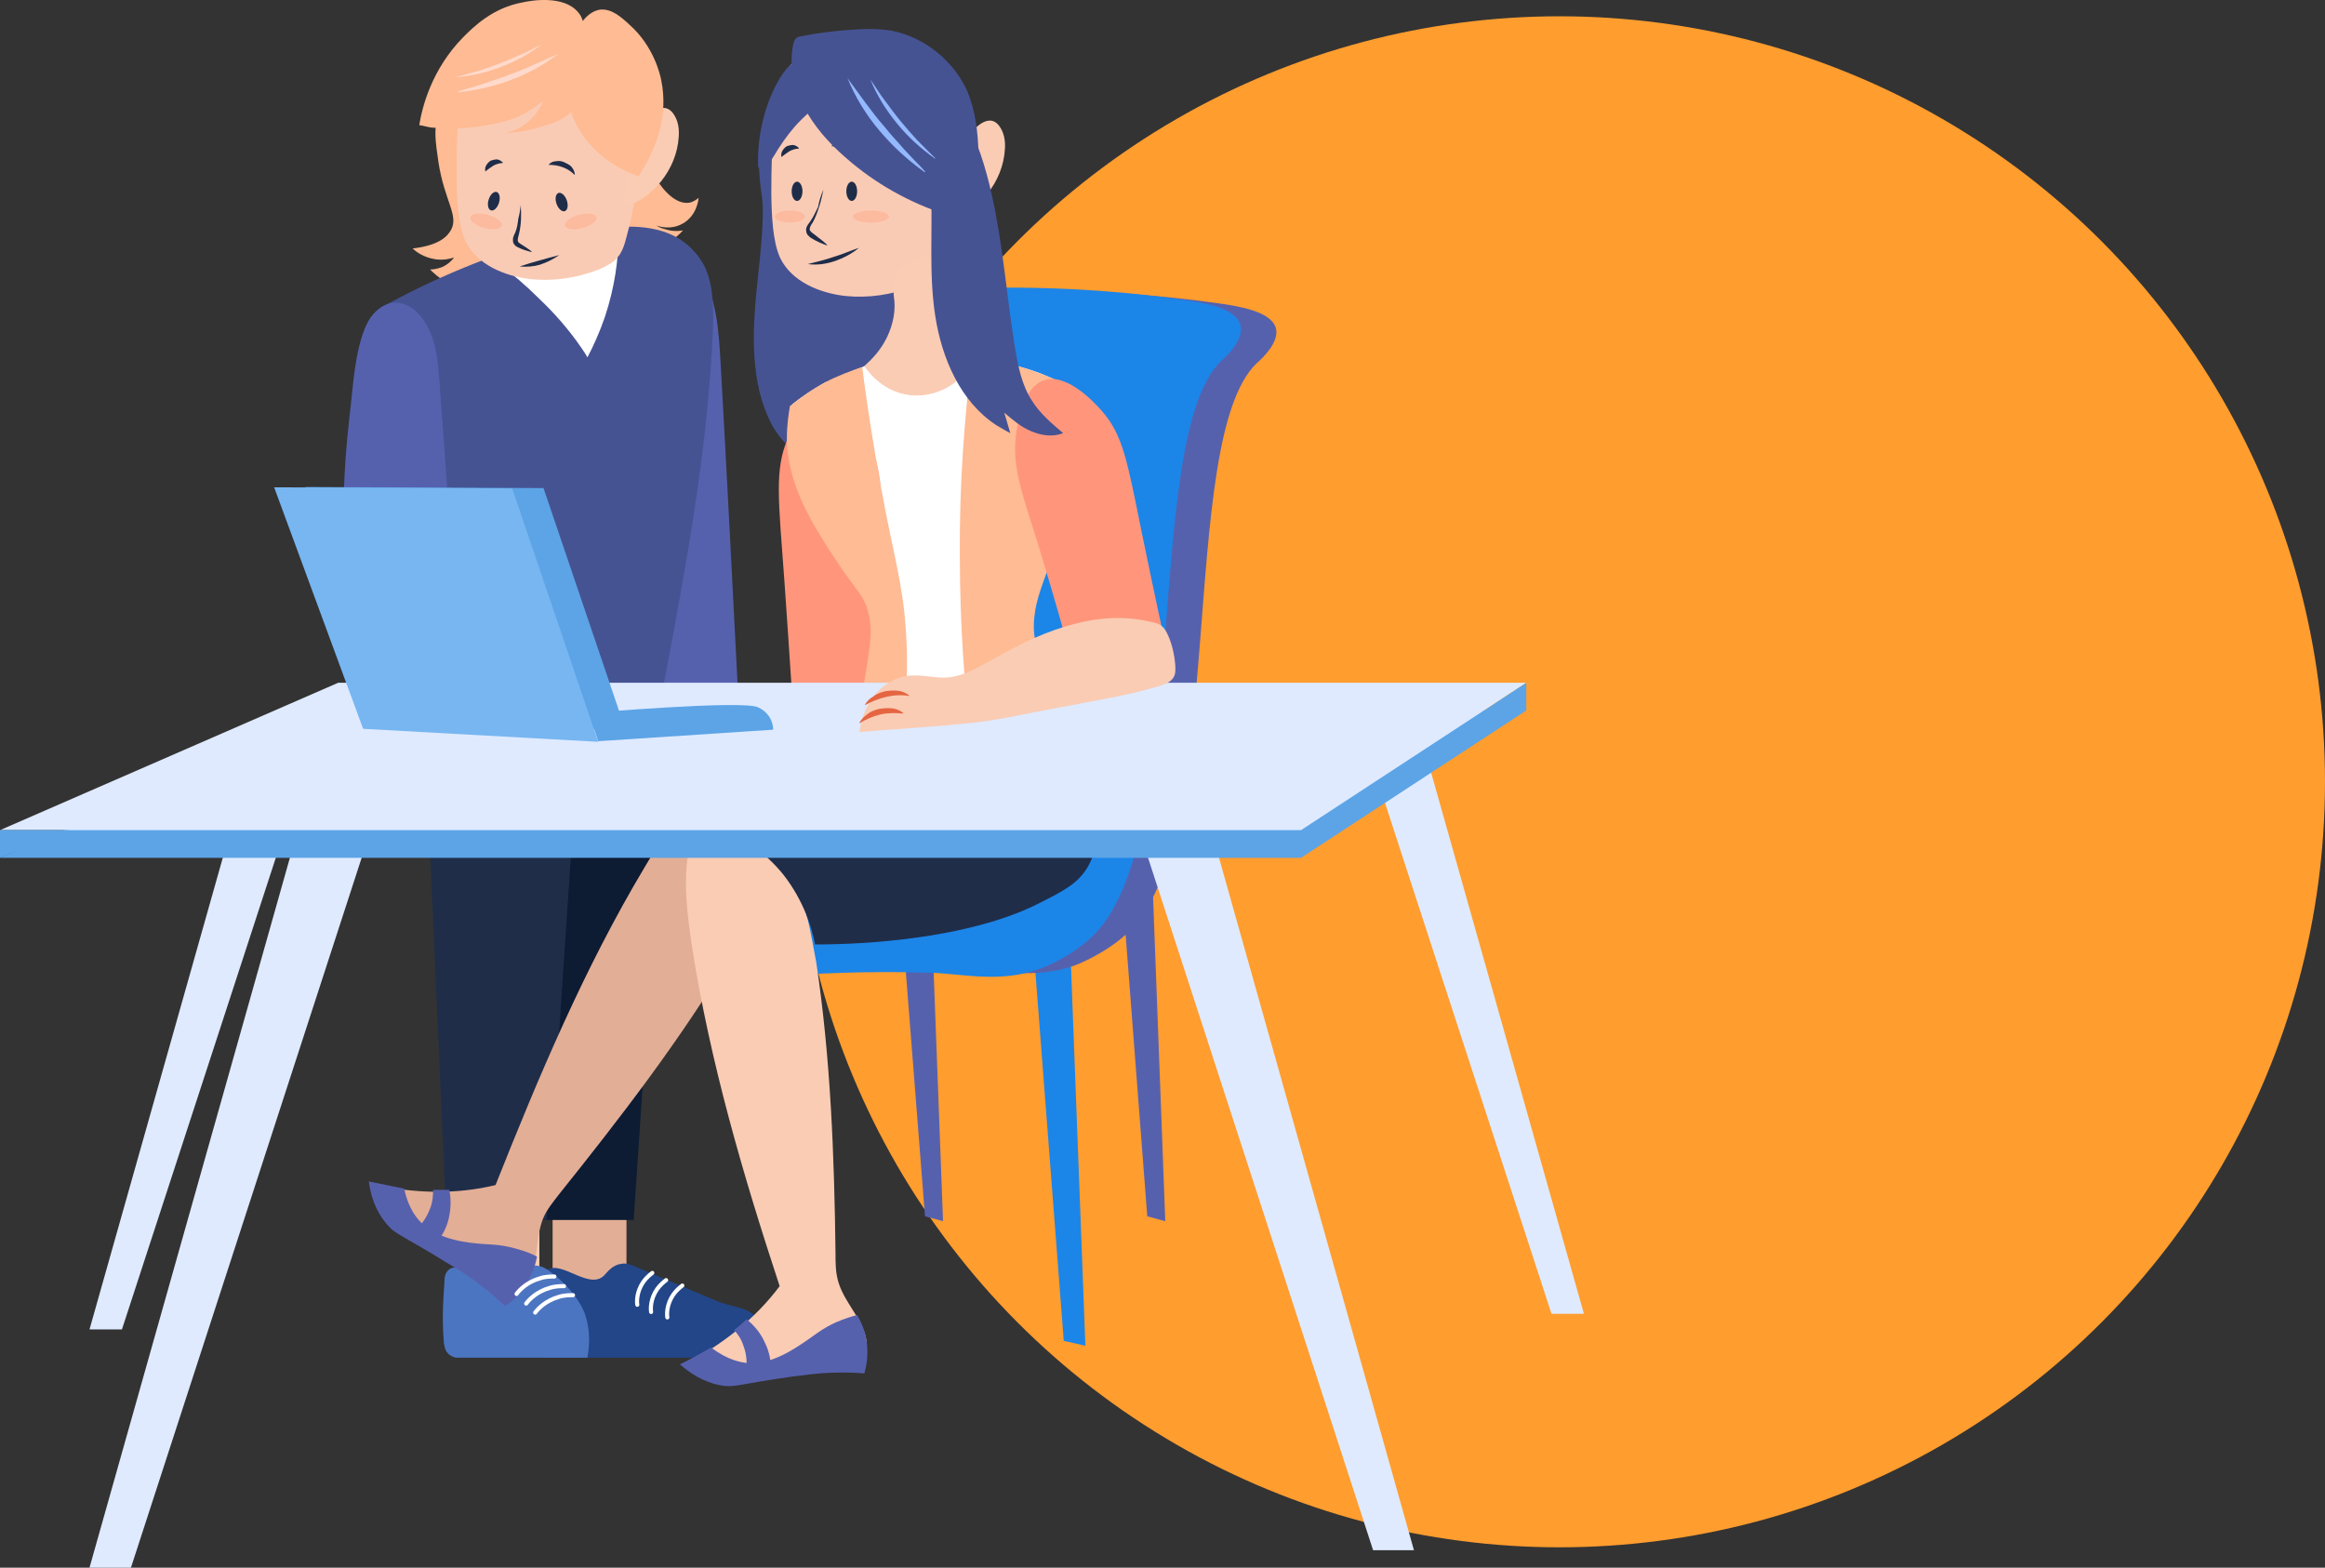 <svg width="571" height="385" viewBox="0 0 571 385" fill="none" xmlns="http://www.w3.org/2000/svg">
<rect x="0" y="0" width="571" height="385" fill="#333333" stroke="none"/>
<circle cx="383" cy="192" r="188" fill="#FF9D2E"/>
<g clip-path="url(#clip0_529_465)">
<path d="M107.539 28.809C106.507 31.912 106.949 34.719 107.687 39.89C109.162 49.345 112.702 52.89 110.785 56.436C109.9 58.061 107.834 60.277 101.344 61.016C102.081 61.755 103.999 63.232 106.949 63.675C109.015 63.971 110.637 63.527 111.522 63.232C111.08 63.823 110.195 64.857 108.572 65.596C107.392 66.039 106.359 66.187 105.622 66.187C107.392 67.959 110.047 70.175 113.293 70.028C117.718 70.028 120.521 65.891 122.881 63.675C126.864 59.982 134.83 56.879 151.794 60.72C153.122 61.164 156.81 62.198 161.235 60.868C164.628 59.686 166.841 57.618 167.726 56.584C166.841 56.731 165.513 56.879 163.891 56.436C162.71 56.141 161.825 55.845 161.235 55.402C161.678 55.55 164.628 56.584 167.578 54.959C171.119 53.038 171.561 49.049 171.561 48.606C170.971 49.049 170.234 49.64 169.201 49.788C165.071 50.379 161.383 44.469 160.94 43.435C156.957 36.787 160.498 32.651 158.137 27.037C154.45 18.32 140.288 15.956 132.47 16.104C123.914 16.547 110.49 20.093 107.539 28.809Z" fill="#FEBB94"/>
<path d="M153.859 281.881H135.715V315.712H153.859V281.881Z" fill="#E3AE96"/>
<path d="M155.629 299.609L167.726 118.484H123.028L130.994 299.609H155.629Z" fill="#0D1B33"/>
<path d="M132.47 281.881H114.325V313.496H132.47V281.881Z" fill="#FACBB4"/>
<path d="M133.649 333.441C150.466 333.441 167.283 333.441 184.1 333.441C184.69 332.998 186.018 331.964 186.755 329.895C187.64 327.384 186.755 325.168 185.87 323.838C184.247 321.327 181.592 321.327 176.872 319.849C176.577 319.701 169.496 316.747 155.482 310.837C155.039 310.69 153.859 310.099 152.531 310.394C150.319 310.69 149.139 312.462 148.253 313.349C144.566 316.747 137.927 309.508 134.387 311.871C132.174 313.201 132.322 317.19 132.469 324.281C132.764 328.122 133.207 331.225 133.649 333.441Z" fill="#224688"/>
<path d="M142.648 87.902C148.254 79.777 151.499 70.026 151.647 60.128C151.647 59.685 151.647 59.242 151.499 58.798C151.057 58.06 150.172 57.764 149.286 57.616C144.271 56.878 138.96 57.173 133.945 58.503C130.847 59.389 122.439 61.458 122.881 65.446C123.324 69.435 129.224 74.163 131.88 76.822C135.715 80.663 139.55 83.913 142.648 87.902Z" fill="white"/>
<path d="M134.24 299.609L146.336 118.484H101.639L109.605 299.609H134.24Z" fill="#1F2D49"/>
<path d="M156.072 167.238C156.514 170.34 157.104 173.738 158.875 175.954C160.645 178.17 163.153 178.909 165.513 179.204C169.938 179.795 174.511 179.5 178.789 178.17C179.379 178.022 179.969 177.875 180.412 177.284C180.855 176.693 181.15 175.806 181.15 174.92C181.445 172.704 181.297 170.34 181.15 168.124C179.822 142.123 178.494 116.121 177.019 89.972C176.577 81.994 176.134 72.391 171.561 66.334C166.988 60.277 161.53 63.084 159.022 70.323C156.072 79.039 155.777 90.563 154.892 100.018C154.007 110.507 153.417 121.144 153.417 131.633C153.712 143.6 154.449 155.567 156.072 167.238Z" fill="#5661AE"/>
<path d="M139.255 57.469C124.061 61.162 109.162 67.072 95 74.754C93.673 75.493 92.198 76.379 91.608 78.152C91.165 79.334 91.312 80.664 91.46 81.846C95.591 116.563 100.016 151.725 111.522 183.931C112.702 187.329 114.177 190.875 116.685 193.091C119.193 195.307 122.586 195.898 125.684 196.045C132.469 196.489 139.403 195.75 145.598 192.647C151.794 189.545 157.547 184.079 160.498 176.84C162.12 172.851 162.858 168.566 163.743 164.282C168.906 136.803 173.922 109.029 175.102 80.959C175.249 75.788 175.249 70.322 173.184 65.742C171.266 61.753 167.873 58.799 164.185 57.321C160.498 55.844 156.515 55.548 152.679 55.696C146.631 55.992 140.73 57.173 134.977 59.242" fill="#465393"/>
<path d="M87.035 152.61C87.477 154.974 88.067 157.486 89.838 159.111C91.608 160.736 94.115 161.327 96.476 161.622C100.901 162.066 105.474 161.77 109.752 160.884C110.342 160.736 110.932 160.588 111.375 160.293C111.817 159.849 112.112 159.111 112.112 158.52C112.407 156.895 112.26 155.122 112.112 153.349C110.785 133.7 109.457 114.199 107.982 94.55C107.539 88.493 107.097 81.402 102.524 76.822C97.951 72.242 92.493 74.458 89.985 79.777C87.035 86.277 86.74 94.993 85.855 102.085C84.969 109.915 84.379 117.892 84.379 125.87C84.527 134.882 85.264 143.894 87.035 152.61Z" fill="#5661AE"/>
<path d="M144.271 333.44C133.502 333.44 122.734 333.44 111.965 333.44C111.375 333.292 110.49 332.997 109.9 332.258C109.162 331.372 109.162 330.338 109.015 329.895C108.719 325.462 108.572 322.951 109.162 314.678C109.162 313.791 109.31 312.462 110.342 311.723C111.227 310.984 112.555 311.428 113.292 311.575C115.653 312.166 118.898 312.609 120.963 312.462C123.324 312.462 125.831 311.871 129.224 310.984C129.667 310.837 130.699 310.689 131.88 310.837C133.207 310.984 134.24 311.575 135.125 312.314C141.616 317.041 143.533 322.36 143.533 322.36C145.303 327.235 144.566 331.52 144.271 333.44Z" fill="#4C75C1"/>
<path d="M121.848 64.266C125.979 67.368 129.371 70.323 131.879 72.834C134.535 75.346 137.927 78.744 141.615 83.767C142.795 85.392 143.681 86.722 144.271 87.756C145.746 84.949 147.221 81.698 148.549 77.857C151.056 70.323 151.794 63.675 151.941 58.504C141.763 60.425 131.732 62.345 121.848 64.266Z" fill="white"/>
<path d="M136.157 314.234C134.682 314.382 133.207 314.678 131.584 314.825Z" fill="#FF971D"/>
<path d="M253.138 223.82L261.251 329.304L266.562 330.486L262.579 225.445L253.138 223.82Z" fill="#1C85E8"/>
<path d="M189.411 223.82L197.525 329.304L202.688 330.486L198.852 225.445L189.411 223.82Z" fill="#1C85E8"/>
<path d="M274.823 208.455L281.756 298.722L286.181 299.904L282.789 209.785L274.823 208.455Z" fill="#5661AE"/>
<path d="M220.094 208.455L227.175 298.722L231.601 299.904L228.208 209.785L220.094 208.455Z" fill="#5661AE"/>
<path d="M213.161 75.937C214.636 74.459 216.554 73.278 244.435 71.8C247.827 71.652 270.988 70.471 299.016 74.459C304.474 75.198 312.144 76.528 313.325 80.517C314.357 84.062 309.784 88.199 308.604 89.233C288.837 108.291 301.966 206.535 276.593 229.434C270.84 234.605 263.907 237.117 263.907 237.117C254.023 240.662 244.582 238.151 236.911 237.855C204.9 236.821 188.231 241.401 186.018 235.196C184.691 231.355 191.624 225.593 197.524 220.718C209.621 210.672 216.407 211.558 222.012 206.535C228.503 200.921 231.453 189.546 218.914 133.111C210.653 96.767 205.343 83.767 213.161 75.937Z" fill="#5661AE"/>
<path d="M204.458 75.198C205.933 73.72 207.85 72.538 235.731 70.913C239.124 70.766 262.284 69.584 290.312 73.573C295.77 74.311 303.441 75.641 304.621 79.778C305.654 83.471 301.081 87.608 299.901 88.642C280.133 107.847 293.262 207.126 267.89 230.321C262.136 235.639 255.203 238.003 255.203 238.003C245.32 241.549 235.879 239.037 228.208 238.889C196.197 237.855 179.527 242.435 177.315 236.082C175.987 232.241 182.92 226.332 188.821 221.456C200.917 211.263 207.703 212.149 213.309 207.126C219.799 201.364 222.75 189.989 210.211 132.963C201.95 96.176 196.639 82.88 204.458 75.198Z" fill="#1C85E8"/>
<path d="M187.788 100.313C188.968 103.415 190.443 106.518 193.246 109.177C199.589 115.086 211.096 117.598 222.159 118.041C216.259 115.234 212.128 111.097 209.473 106.813C206.818 102.381 205.785 97.653 205.343 92.926C207.998 99.722 215.374 105.779 225.11 109.029C221.127 105.483 219.652 100.904 219.357 96.472C219.209 92.039 220.389 87.607 221.422 83.175C224.225 71.061 226.29 58.503 221.569 46.537C220.094 42.843 217.881 39.15 214.046 36.343C210.211 33.388 204.605 31.468 198.852 31.615C181.74 32.206 187.346 44.173 187.346 51.412C187.346 61.901 185.133 72.391 185.133 82.88C185.133 88.789 185.723 94.699 187.788 100.313Z" fill="#465393"/>
<path d="M203.72 10.488C199.884 11.227 196.196 13.148 193.836 16.398C192.509 18.319 191.771 20.387 191.181 22.603C189.853 27.921 189.706 33.24 189.558 38.706C189.411 44.468 189.263 50.229 189.853 55.991C190.148 58.503 190.591 61.162 191.623 63.378C194.426 69.14 201.212 71.947 207.555 72.685C213.308 73.276 219.061 72.39 224.372 70.322C225.995 69.583 227.765 68.844 228.945 67.367C230.125 66.037 230.715 64.117 231.158 62.344C234.551 49.934 235.583 36.638 233.666 23.932C233.223 20.978 232.485 17.727 230.715 15.364C228.945 13 226.142 11.523 223.339 10.784C217.586 9.159 209.62 9.159 203.72 10.488Z" fill="#FACBB4"/>
<path d="M126.421 6.352C122.586 7.09 118.898 9.011 116.538 12.261C115.21 14.182 114.473 16.25 113.883 18.466C112.555 23.785 112.407 29.103 112.26 34.569C112.112 40.331 111.965 46.093 112.555 51.854C112.85 54.366 113.292 57.025 114.325 59.241C117.128 65.003 123.914 67.81 130.257 68.549C136.01 69.139 141.763 68.253 147.074 66.185C148.696 65.446 150.467 64.707 151.647 63.23C152.827 61.901 153.417 59.98 153.859 58.207C157.252 45.797 158.285 32.501 156.367 19.796C155.925 16.841 155.187 13.591 153.417 11.227C151.647 8.863 148.844 7.386 146.041 6.647C140.288 5.022 132.47 5.022 126.421 6.352Z" fill="#FACBB4"/>
<path d="M159.465 28.366C160.645 27.184 162.415 26.002 164.038 26.741C164.628 27.036 165.071 27.48 165.366 27.923C166.546 29.548 166.841 31.616 166.693 33.537C166.251 41.514 160.35 48.901 152.679 51.117C153.269 50.97 154.744 38.855 154.892 37.673C155.482 33.684 156.367 31.321 159.465 28.366Z" fill="#FACCB4"/>
<path d="M217.881 82.733C215.816 87.017 212.276 90.415 208.145 92.778C207.408 93.222 206.523 93.665 206.375 94.404C206.228 94.847 206.375 95.438 206.523 95.881C207.998 100.904 210.063 106.075 214.341 108.882C216.849 110.655 220.094 111.246 223.192 111.393C230.863 111.689 238.534 108.734 243.992 103.268C246.794 100.461 248.86 96.029 246.647 92.926C244.582 89.824 240.009 90.119 236.763 88.199C233.371 86.278 231.895 82.141 231.158 78.448C230.273 74.164 229.83 69.879 229.978 65.447C229.978 65.004 229.978 64.413 229.683 63.97C229.388 63.527 228.945 63.379 228.502 63.231C226.437 62.64 224.372 63.379 222.602 64.709C219.356 67.22 219.209 68.993 219.504 72.686C220.094 76.084 219.356 79.63 217.881 82.733Z" fill="#FACCB4"/>
<path d="M212.276 89.972C212.866 90.711 216.554 96.325 223.634 97.063C229.683 97.654 235.583 94.552 238.829 89.086C242.074 88.938 247.68 88.938 254.023 91.154C260.071 93.222 264.349 96.325 266.857 98.393C266.857 105.189 265.972 114.496 262.579 124.986C261.546 128.236 257.711 134.293 254.023 144.043C252.105 149.214 251.662 151.135 251.515 153.203C251.22 158.522 252.99 161.92 256.235 169.75C257.711 173.443 260.071 179.057 262.726 186.148C260.218 187.921 246.647 197.524 229.24 193.683C220.094 191.762 213.751 186.887 210.653 183.932C211.833 179.057 213.161 173.147 214.488 166.352C215.964 159.408 216.406 156.896 215.816 153.351C215.078 148.771 212.866 146.259 209.62 141.384C206.67 136.952 199.294 125.576 196.196 113.167C195.459 110.064 194.574 105.337 194.574 99.279C196.786 97.507 199.442 95.734 202.54 93.961C206.228 92.484 209.473 91.006 212.276 89.972Z" fill="white"/>
<path d="M216.553 166.647C216.406 155.271 216.406 146.112 216.406 140.202C216.553 124.099 217.144 117.303 213.751 108.882C212.571 105.928 209.473 97.802 204.752 96.62C198.999 95.143 194.721 104.893 193.541 107.553C190.148 115.235 191.181 122.622 192.656 142.862C193.098 149.214 193.836 159.851 194.721 173.443C202.097 171.079 209.325 168.863 216.553 166.647Z" fill="#FF967C"/>
<path d="M238.681 87.902C242.812 88.198 248.712 89.084 255.498 91.743C261.694 94.107 264.644 95.437 266.857 98.539C271.577 104.892 267.742 114.938 264.792 122.62C262.579 128.677 261.251 129.564 258.301 137.246C256.088 143.303 254.465 147.144 254.023 151.577C253.285 158.372 255.793 161.623 260.514 174.919C262.136 179.499 264.349 186.147 266.267 194.568C257.121 190.874 247.827 187.181 238.681 183.488C236.911 169.6 235.731 153.793 235.731 136.507C235.583 118.484 236.911 102.233 238.681 87.902Z" fill="#FEBB94"/>
<path d="M211.76 90.119C212.362 95.142 213.416 102.529 214.921 111.393C218.533 133.11 220.942 139.611 222.146 150.839C223.049 159.851 223.35 172.851 220.038 189.102C216.125 188.216 212.362 187.477 208.448 186.591C210.255 178.465 211.459 171.817 212.362 166.794C214.018 157.191 214.168 154.384 213.416 151.134C212.362 146.111 210.405 145.372 204.987 137.099C199.417 128.53 193.397 119.075 193.246 107.7C193.246 104.302 193.698 101.495 193.999 99.722C196.558 97.801 198.921 95.881 202.835 93.812C205.544 92.335 209.201 91.006 211.76 90.119Z" fill="#FEBB94"/>
<path d="M261.754 156.92C258.975 146.997 256.635 139.223 255.026 133.931C250.638 120.037 248.444 114.249 249.614 106.144C250.053 103.333 251.223 95.725 255.904 93.574C261.462 91.094 268.483 98.536 270.384 100.686C275.796 106.641 276.82 113.091 280.477 131.119C281.647 136.742 283.548 146.004 286.181 158.078C277.99 157.582 269.945 157.251 261.754 156.92Z" fill="#FF967C"/>
<path d="M239.566 31.468C240.746 30.286 242.516 29.104 244.139 29.843C244.729 30.138 245.172 30.581 245.467 31.024C246.647 32.65 246.942 34.718 246.794 36.638C246.352 44.616 240.451 52.003 232.78 54.219C233.37 54.071 234.845 41.957 234.993 40.775C235.583 36.786 236.468 34.422 239.566 31.468Z" fill="#FACCB4"/>
<path d="M243.549 47.719C246.352 60.128 247.237 72.981 249.302 85.539C250.04 89.971 250.925 94.551 253.433 98.392C255.35 101.495 258.301 104.006 261.103 106.37C258.596 107.404 255.793 106.961 253.285 105.927C250.777 104.892 248.712 103.12 246.647 101.347C247.089 102.972 247.679 104.745 248.122 106.37C246.942 105.779 245.762 105.04 244.729 104.449C235.878 98.688 231.305 88.05 229.683 77.561C228.06 67.072 229.092 56.435 228.65 45.798C228.355 39.298 227.617 32.797 226.29 26.445C225.552 22.751 224.667 18.91 225.552 15.217C226.29 11.966 231.01 18.91 231.748 19.944C233.813 22.604 235.436 25.558 236.911 28.661C240.009 34.57 242.074 41.071 243.549 47.719Z" fill="#465393"/>
<path d="M187.788 215.547C188.23 211.41 188.525 207.273 187.788 203.285C187.05 199.296 185.133 195.307 181.592 193.091C180.264 192.204 178.789 191.613 177.167 191.909C175.544 192.057 174.216 193.091 172.889 194.125C166.841 199.296 162.268 206.239 158.285 213.035C143.533 237.707 132.322 264.3 121.701 291.04C111.965 293.404 101.638 293.108 91.902 290.892C95.295 298.87 102.376 305.075 110.637 307.438C114.472 308.62 121.258 312.166 121.996 313.496C122.733 314.973 124.061 315.859 125.536 316.45C126.126 316.598 126.716 316.894 127.306 316.746C128.044 316.598 128.781 316.007 129.224 315.268C132.469 310.836 131.289 304.484 133.354 299.313C134.239 297.097 135.862 295.176 137.337 293.256C152.236 274.641 166.841 255.731 179.084 235.343C183.215 228.843 187.05 223.081 187.788 215.547Z" fill="#E3AE96"/>
<path d="M106.359 292.221C106.359 293.255 106.359 295.028 105.621 296.801C104.736 299.164 103.408 300.789 102.671 301.528C104.294 302.562 106.064 303.596 107.686 304.631C108.424 303.596 109.604 301.824 110.194 299.312C110.932 296.21 110.637 293.55 110.342 292.221C109.014 292.221 107.686 292.221 106.359 292.221Z" fill="#5661AE"/>
<path d="M99.278 291.925C100.311 296.948 102.524 299.46 103.851 300.642C108.277 304.63 114.915 305.221 118.75 305.517C120.963 305.665 123.323 305.665 126.864 306.699C129.076 307.29 130.847 308.028 131.879 308.619C131.584 310.097 130.994 312.608 129.371 315.267C127.601 318.222 125.388 319.995 124.061 320.734C122.586 319.404 120.373 317.336 117.57 315.267C115.21 313.495 113.292 312.165 110.194 310.392C98.541 303.153 97.213 303.301 95 300.642C93.377 298.721 91.312 295.619 90.575 290.152C93.525 290.743 96.328 291.334 99.278 291.925Z" fill="#5661AE"/>
<path d="M194.131 215.547C191.771 212.149 189.558 208.751 186.313 206.092C183.215 203.433 179.085 201.66 175.102 202.103C173.479 202.251 172.004 202.842 170.971 204.024C169.791 205.205 169.496 206.831 169.201 208.456C167.726 216.433 168.758 224.411 169.939 232.389C174.364 260.754 182.477 288.529 191.476 315.86C185.428 323.985 177.314 330.19 168.463 334.918C176.134 338.759 185.575 339.054 193.394 335.656C197.082 334.031 204.605 332.406 206.08 333.145C207.555 333.736 209.178 333.588 210.8 333.145C211.391 332.997 211.981 332.702 212.276 332.258C212.718 331.667 212.866 330.781 212.866 329.895C212.423 324.428 207.555 320.292 205.932 314.973C205.195 312.61 205.195 310.246 205.195 307.734C204.9 283.949 204.015 260.016 200.474 236.378C198.999 228.843 198.262 221.9 194.131 215.547Z" fill="#FACCB4"/>
<path d="M180.265 326.644C181.002 327.382 182.035 328.712 182.625 330.632C183.51 332.996 183.362 335.065 183.362 336.246C185.28 335.951 187.345 335.656 189.263 335.36C189.263 334.03 188.968 331.962 187.788 329.598C186.46 326.644 184.395 324.871 183.362 323.984C182.33 325.019 181.297 325.905 180.265 326.644Z" fill="#5661AE"/>
<path d="M174.659 330.929C178.642 334.031 182.035 334.622 183.805 334.77C189.706 335.066 195.164 331.224 198.409 329.008C200.327 327.679 202.097 326.201 205.342 324.724C207.408 323.838 209.325 323.247 210.506 322.951C211.243 324.281 212.423 326.497 212.866 329.599C213.308 332.997 212.718 335.804 212.276 337.282C210.358 337.134 207.408 336.986 203.72 337.134C200.769 337.282 198.409 337.577 194.869 338.02C181.297 339.941 180.412 340.827 177.019 340.236C174.659 339.793 170.971 338.611 166.988 335.066C169.496 333.884 172.004 332.406 174.659 330.929Z" fill="#5661AE"/>
<path d="M138.518 315.859C137.633 315.859 136.305 315.859 134.977 316.303C131.879 317.189 129.962 319.11 129.224 320.144" stroke="white" stroke-miterlimit="10" stroke-linecap="round"/>
<path d="M140.731 318.076C139.845 318.076 138.518 318.076 137.19 318.519C134.092 319.406 132.175 321.326 131.437 322.361" stroke="white" stroke-miterlimit="10" stroke-linecap="round"/>
<path d="M136.157 313.496C135.272 313.496 133.945 313.496 132.617 313.939C129.519 314.826 127.601 316.746 126.864 317.78" stroke="white" stroke-miterlimit="10" stroke-linecap="round"/>
<path d="M163.596 314.383C163.005 314.826 162.12 315.565 161.383 316.599C159.76 318.963 159.76 321.326 159.908 322.213" stroke="white" stroke-miterlimit="10" stroke-linecap="round"/>
<path d="M160.202 312.609C159.612 313.053 158.727 313.791 157.99 314.825C156.367 317.189 156.367 319.553 156.515 320.439" stroke="white" stroke-miterlimit="10" stroke-linecap="round"/>
<path d="M167.578 315.711C166.988 316.154 166.103 316.893 165.366 317.927C163.743 320.291 163.743 322.655 163.891 323.541" stroke="white" stroke-miterlimit="10" stroke-linecap="round"/>
<path d="M195.754 49.345C196.487 49.345 197.082 48.286 197.082 46.981C197.082 45.675 196.487 44.617 195.754 44.617C195.021 44.617 194.426 45.675 194.426 46.981C194.426 48.286 195.021 49.345 195.754 49.345Z" fill="#1F2D49"/>
<path d="M209.178 49.345C209.911 49.345 210.505 48.286 210.505 46.981C210.505 45.675 209.911 44.617 209.178 44.617C208.445 44.617 207.85 45.675 207.85 46.981C207.85 48.286 208.445 49.345 209.178 49.345Z" fill="#1F2D49"/>
<path d="M202.245 46.537C201.95 47.867 201.655 49.344 201.212 50.674C200.77 52.003 200.327 53.333 199.589 54.663C199.147 55.254 198.852 55.844 198.852 56.288C198.852 56.583 198.999 56.731 199.147 56.879C199.294 57.026 199.589 57.322 199.885 57.47C200.917 58.356 202.097 59.095 203.13 60.129C203.13 60.129 203.13 60.129 203.13 60.277C201.802 59.833 200.475 59.242 199.294 58.504C198.999 58.356 198.704 58.06 198.409 57.765C198.114 57.47 197.967 56.879 197.967 56.435C197.967 55.549 198.704 54.81 198.999 54.367C199.737 53.333 200.327 52.003 200.917 50.822C201.212 49.196 201.655 47.867 202.245 46.537C202.097 46.537 202.097 46.537 202.245 46.537Z" fill="#1F2D49"/>
<path d="M198.409 64.856C200.622 64.265 202.687 63.822 204.752 63.083C206.817 62.492 208.735 61.606 210.948 60.867C209.178 62.344 207.112 63.379 205.047 64.117C202.834 64.856 200.622 65.151 198.409 64.856C198.261 65.004 198.261 65.004 198.409 64.856C198.261 64.856 198.261 65.004 198.409 64.856Z" fill="#1F2D49"/>
<path d="M127.602 65.448C129.372 64.857 130.847 64.413 132.47 63.97C134.092 63.527 135.567 63.084 137.338 62.641C135.862 63.675 134.387 64.413 132.617 65.004C131.142 65.448 129.372 65.595 127.602 65.448C127.602 65.448 127.602 65.595 127.602 65.448Z" fill="#1F2D49"/>
<path d="M191.918 38.558C191.771 37.967 191.918 37.376 192.213 36.933C192.508 36.49 192.803 36.194 193.246 35.899C193.688 35.751 194.278 35.603 194.721 35.603C195.164 35.603 195.754 35.899 196.196 36.342C196.196 36.342 196.196 36.342 196.196 36.49C195.459 36.49 194.574 36.785 193.983 37.081C193.246 37.524 192.508 38.115 191.918 38.558C191.918 38.706 192.066 38.706 191.918 38.558C191.918 38.706 191.918 38.706 191.918 38.558Z" fill="#1F2D49"/>
<path d="M204.162 35.899C204.752 35.309 205.342 35.013 206.08 35.013C206.817 34.865 207.555 35.013 208.145 35.309C208.735 35.604 209.473 35.9 209.915 36.49C210.358 37.081 210.653 37.672 210.653 38.411C209.768 37.525 208.883 36.934 207.703 36.49C206.522 36.047 205.342 35.899 204.162 35.899C204.162 36.047 204.162 36.047 204.162 35.899Z" fill="#1F2D49"/>
<path d="M122.544 49.806C122.933 48.56 122.681 47.372 121.981 47.153C121.282 46.933 120.399 47.766 120.009 49.012C119.62 50.258 119.872 51.445 120.572 51.665C121.272 51.884 122.154 51.052 122.544 49.806Z" fill="#1F2D49"/>
<path d="M138.727 51.85C139.418 51.604 139.624 50.408 139.187 49.178C138.75 47.947 137.836 47.15 137.145 47.396C136.454 47.642 136.248 48.839 136.685 50.069C137.122 51.299 138.036 52.097 138.727 51.85Z" fill="#1F2D49"/>
<path d="M127.896 50.378C128.044 52.742 128.044 55.106 127.454 57.47C127.306 58.061 127.159 58.504 127.159 58.947C127.159 59.39 127.306 59.538 127.749 59.834C128.634 60.424 129.666 61.015 130.552 61.754C130.552 61.754 130.552 61.754 130.552 61.902C129.371 61.606 128.339 61.311 127.159 60.72C126.864 60.572 126.569 60.424 126.274 59.981C125.979 59.686 125.979 59.242 125.979 58.799C125.979 58.061 126.421 57.47 126.569 57.026C127.011 55.992 127.159 54.81 127.306 53.629C127.601 52.594 127.749 51.56 127.896 50.378C127.896 50.231 127.749 50.231 127.896 50.378C127.896 50.231 127.896 50.231 127.896 50.378Z" fill="#1F2D49"/>
<path d="M119.193 42.105C119.046 41.514 119.193 40.923 119.488 40.48C119.783 40.037 120.078 39.741 120.521 39.446C120.963 39.298 121.553 39.15 121.996 39.15C122.438 39.15 123.029 39.446 123.471 39.889C123.471 39.889 123.471 39.889 123.471 40.037C122.734 40.037 121.848 40.332 121.258 40.628C120.521 41.071 119.931 41.514 119.193 42.105C119.341 42.253 119.341 42.253 119.193 42.105C119.341 42.105 119.341 42.105 119.193 42.105Z" fill="#1F2D49"/>
<path d="M134.682 40.48C135.272 39.889 135.862 39.593 136.6 39.593C137.337 39.445 138.075 39.593 138.665 39.889C139.255 40.184 139.993 40.48 140.435 41.071C140.878 41.661 141.173 42.252 141.173 42.991C140.288 42.105 139.403 41.514 138.223 41.071C137.042 40.627 135.862 40.48 134.682 40.48C134.682 40.627 134.682 40.627 134.682 40.48Z" fill="#1F2D49"/>
<path d="M165.808 200.182C172.151 196.932 180.56 192.795 190.886 189.25C193.246 188.363 203.425 184.965 217.881 182.011C240.599 177.579 249.007 179.647 253.285 181.124C259.481 183.193 262.136 185.556 262.874 186.295C269.659 192.943 271.725 204.91 267.152 212.888C264.791 216.876 261.546 218.649 255.055 221.899C252.105 223.377 241.926 228.4 221.127 230.764C215.964 231.355 208.735 231.945 200.179 231.945C199.442 228.104 197.524 221.456 192.509 214.956C182.92 202.989 169.348 200.625 165.808 200.182Z" fill="#1F2D49"/>
<path d="M276.002 192.351L337.222 380.715H347.253L293.852 191.021L276.002 192.351Z" fill="#DFEAFF"/>
<path d="M332.501 173.737L381.034 322.655H389L346.663 172.703L332.501 173.737Z" fill="#DFEAFF"/>
<path d="M93.378 196.636L32.159 385H21.98L75.528 195.307L93.378 196.636Z" fill="#DFEAFF"/>
<path d="M78.479 177.726L29.946 326.496H21.98L64.317 176.691L78.479 177.726Z" fill="#DFEAFF"/>
<path d="M83.052 174.475H374.838L319.52 210.67H0L83.052 174.475Z" fill="#5CA4E6"/>
<path d="M83.052 167.68H374.838L319.52 203.875H0L83.052 167.68Z" fill="#DFEAFF"/>
<path d="M374.839 167.68V174.476L364.07 174.771L374.839 167.68Z" fill="#5CA4E6"/>
<path d="M0 203.875V210.671L16.817 203.875H0Z" fill="#5CA4E6"/>
<path d="M75.009 119.598C75.304 119.612 133.481 119.871 133.481 119.871L153.567 179.096L96.863 178.908L75.009 119.598Z" fill="#5CA4E6"/>
<path d="M67.326 119.676C67.621 119.69 125.798 119.949 125.798 119.949L146.923 182.182L89.18 178.986L67.326 119.676Z" fill="#77B6F1"/>
<path d="M146.926 182.032L189.888 179.199C189.888 179.199 190.063 175.511 186.162 173.699C182.26 171.886 144.595 175.119 144.595 175.119L146.926 182.032Z" fill="#5CA4E6"/>
<path d="M190.443 21.126C187.493 27.035 186.018 33.831 186.165 40.479C186.165 40.922 186.313 41.513 186.755 41.661C187.198 41.809 187.493 41.513 187.788 41.218C189.263 39.888 190.148 38.115 191.181 36.49C192.804 33.979 194.574 31.615 196.639 29.547C197.967 28.217 199.442 27.035 200.622 25.558C201.802 24.08 202.54 22.308 202.54 20.387C202.54 18.762 201.802 17.285 200.769 16.103C198.852 13.739 197.229 13.739 194.869 15.364C192.951 16.694 191.623 18.91 190.443 21.126Z" fill="#465393"/>
<path d="M237.649 22.604C234.403 15.217 227.322 9.16 218.914 7.535C215.374 6.944 211.686 7.092 207.998 7.387C204.31 7.683 200.622 8.126 196.934 8.865C196.344 9.013 195.901 9.013 195.459 9.456C195.164 9.751 195.016 10.194 194.869 10.638C193.689 15.808 194.869 21.422 197.377 26.15C199.884 31.025 203.572 35.162 207.85 38.855C214.931 45.06 223.339 49.788 232.485 52.742C236.321 53.924 239.271 54.515 240.009 50.231C240.746 46.242 240.304 41.514 240.304 37.378C240.156 32.355 239.566 27.332 237.649 22.604Z" fill="#465393"/>
<path d="M264.068 153.196C256.953 154.935 250.442 158.212 244.052 161.796C240.316 163.836 236.554 166.171 232.388 166.393C229.263 166.56 225.949 165.524 222.798 165.985C219.647 166.446 216.672 168.257 214.661 170.896C212.662 173.388 211.493 176.547 211.059 179.771C214.037 179.591 217.028 179.264 220.006 179.085C225.521 178.686 231.036 178.287 236.564 177.741C244.469 177.11 252.345 175.141 260.169 173.762C268.459 172.127 276.564 170.92 284.626 168.523C286 168.052 287.522 167.594 288.227 166.322C288.746 165.479 288.691 164.436 288.635 163.392C288.43 160.704 287.796 157.83 286.536 155.345C285.396 153.167 284.221 153.062 281.896 152.558C275.937 151.286 269.834 151.633 264.068 153.196Z" fill="#FACCB4"/>
<path d="M142.058 3.102C143.091 4.284 143.386 5.761 143.828 8.716C144.123 10.045 144.861 15.364 142.943 22.012C142.353 24.08 142.058 25.114 141.32 26.296C139.108 29.399 135.715 30.285 132.174 31.319C130.404 31.91 127.601 32.501 124.209 32.649C125.389 32.354 127.601 31.763 129.814 29.842C132.027 27.922 132.912 25.853 133.355 24.819C132.174 25.705 130.552 27.035 128.192 28.217C124.504 29.99 121.406 30.433 117.865 31.024C114.915 31.467 110.785 31.763 105.917 31.319C104.884 31.172 103.999 30.876 102.966 30.729C103.704 26.149 106.064 16.989 113.735 9.159C116.243 6.647 120.963 1.92 128.339 0.59C130.257 0.147 138.518 -1.33 142.058 3.102Z" fill="#FEBB94"/>
<path d="M139.255 14.035C137.338 22.161 140.731 28.957 141.468 30.434C146.041 39.446 154.745 42.548 156.81 43.287C157.547 42.105 158.58 40.48 159.613 38.412C160.94 35.605 164.186 28.514 162.415 19.797C162.12 18.172 160.498 11.376 154.745 6.205C152.532 4.137 150.172 2.069 147.369 2.364C141.763 3.251 139.55 12.854 139.255 14.035Z" fill="#FEBB94"/>
<g clip-path="url(#clip1_529_465)">
<path d="M210.948 177.684C211.48 176.693 212.133 176.01 213.08 175.353C213.88 174.682 214.948 174.332 215.856 174.117C216.91 173.914 217.952 173.858 218.981 173.95C220.009 174.041 221.012 174.427 221.841 175.094C221.841 175.094 221.841 175.094 221.828 175.242C219.918 175.072 217.994 175.049 216.179 175.48C214.363 175.912 212.669 176.651 210.948 177.684C210.935 177.831 211.082 177.844 210.948 177.684Z" fill="#E56542"/>
<path d="M212.381 173.215C212.754 172.358 213.567 171.54 214.501 171.03C215.301 170.36 216.368 170.01 217.276 169.794C218.331 169.592 219.372 169.536 220.401 169.628C221.43 169.719 222.432 170.105 223.261 170.772C223.261 170.772 223.261 170.772 223.248 170.919C221.351 170.602 219.415 170.726 217.599 171.158C215.784 171.59 213.942 172.316 212.381 173.215C212.368 173.362 212.368 173.362 212.381 173.215C212.368 173.362 212.368 173.362 212.381 173.215Z" fill="#E56542"/>
</g>
<g clip-path="url(#clip2_529_465)">
<path d="M208.145 19.205L212.57 25.262C214.045 27.183 215.521 29.251 217.143 31.024C218.618 32.944 220.389 34.717 222.011 36.638C222.896 37.524 223.634 38.411 224.519 39.297C225.404 40.184 226.289 41.07 227.174 42.104V42.252C227.174 42.252 227.174 42.252 227.027 42.252C222.896 39.297 219.209 35.899 215.963 32.058C212.718 28.217 210.063 23.933 208.145 19.205C207.997 19.205 207.997 19.205 208.145 19.205Z" fill="#94B9FF"/>
<path d="M213.751 19.5C214.341 20.386 214.931 21.273 215.521 22.159C216.111 23.046 216.701 23.932 217.291 24.671C218.619 26.444 219.799 28.069 221.127 29.694C222.454 31.319 223.782 32.796 225.257 34.421C225.995 35.16 226.732 35.899 227.47 36.637C228.207 37.376 228.945 38.115 229.683 38.853C229.683 38.853 229.683 38.853 229.683 39.001C226.142 36.49 223.044 33.683 220.389 30.433C217.586 27.035 215.373 23.489 213.751 19.5C213.603 19.5 213.603 19.5 213.751 19.5C213.603 19.5 213.603 19.5 213.751 19.5Z" fill="#94B9FF"/>
</g>
<g clip-path="url(#clip3_529_465)">
<path d="M137.085 13.232L131.015 15.95C129.04 16.78 126.993 17.724 124.984 18.374C123.008 19.204 120.893 19.789 118.813 20.553C117.756 20.845 116.803 21.203 115.746 21.495C114.689 21.787 113.632 22.079 112.503 22.486L112.432 22.6C112.432 22.6 112.432 22.6 112.537 22.666C116.901 22.217 121.164 21.228 125.325 19.699C129.486 18.171 133.441 16.037 137.085 13.232C137.19 13.298 137.19 13.298 137.085 13.232Z" fill="#FFDACC"/>
<path d="M132.953 10.966C132.106 11.39 131.259 11.813 130.411 12.237C129.564 12.66 128.717 13.083 127.941 13.393C126.141 14.174 124.518 14.906 122.79 15.573C121.062 16.24 119.405 16.793 117.571 17.394C116.69 17.637 115.809 17.881 114.928 18.124C114.047 18.368 113.166 18.611 112.285 18.855C112.285 18.855 112.285 18.855 112.214 18.969C115.945 18.601 119.502 17.806 122.959 16.473C126.591 15.09 129.875 13.331 132.953 10.966C133.058 11.032 133.058 11.032 132.953 10.966C133.058 11.032 133.058 11.032 132.953 10.966Z" fill="#FFDACC"/>
</g>
<ellipse cx="213.898" cy="53.184" rx="4.425" ry="1.477" fill="#FCBA9F"/>
<ellipse cx="193.984" cy="53.184" rx="3.688" ry="1.477" fill="#FCBA9F"/>
<ellipse rx="4.011" ry="1.678" transform="matrix(0.965 -0.263 0.263 0.965 142.612 54.383)" fill="#FCBA9F"/>
<ellipse rx="4.011" ry="1.678" transform="matrix(-0.965 -0.263 -0.263 0.965 119.373 54.383)" fill="#FCBA9F"/>
</g>
<defs>
<clipPath id="clip0_529_465">
<rect width="389" height="385" fill="white"/>
</clipPath>
<clipPath id="clip1_529_465">
<rect width="11.654" height="8.864" fill="white" transform="matrix(0.996 0.089 -0.088 0.996 211.732 168.855)"/>
</clipPath>
<clipPath id="clip2_529_465">
<rect width="21.685" height="23.195" fill="white" transform="translate(207.998 19.205)"/>
</clipPath>
<clipPath id="clip3_529_465">
<rect width="18.199" height="21.143" fill="white" transform="matrix(-0.848 -0.53 -0.529 0.849 137.19 13.297)"/>
</clipPath>
</defs>
</svg>
